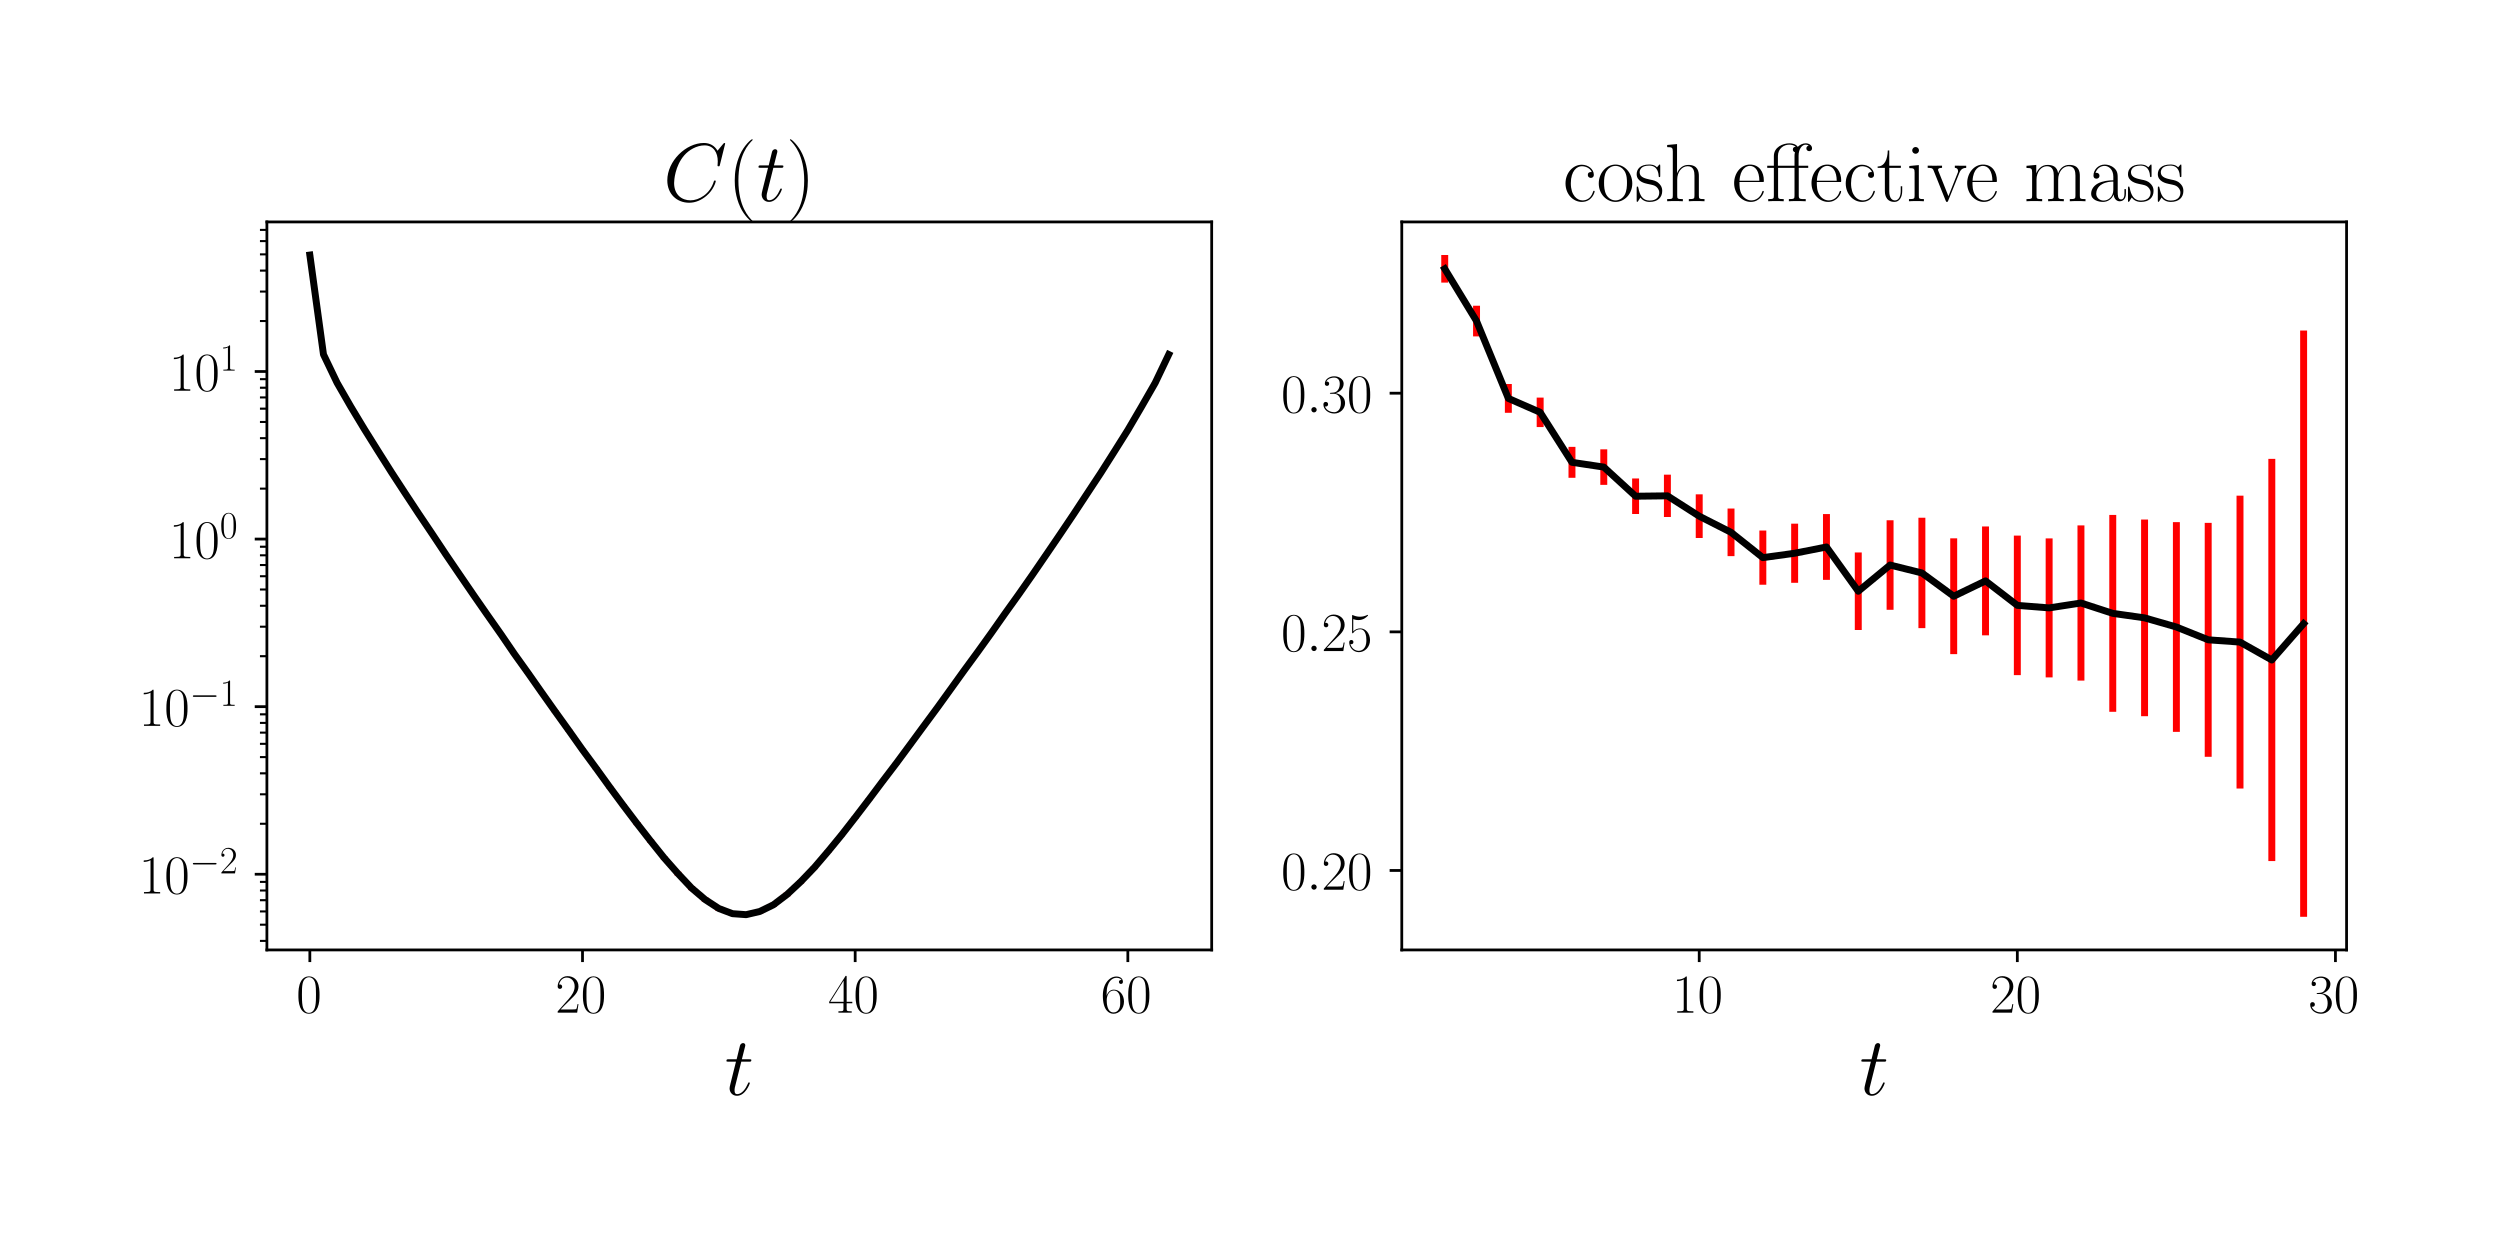 <?xml version="1.0" encoding="utf-8" standalone="no"?>
<!DOCTYPE svg PUBLIC "-//W3C//DTD SVG 1.1//EN"
  "http://www.w3.org/Graphics/SVG/1.1/DTD/svg11.dtd">
<!-- Created with matplotlib (https://matplotlib.org/) -->
<svg height="360pt" version="1.1" viewBox="0 0 720 360" width="720pt" xmlns="http://www.w3.org/2000/svg" xmlns:xlink="http://www.w3.org/1999/xlink">
 <defs>
  <style type="text/css">*{stroke-linecap:butt;stroke-linejoin:round;}</style>
 </defs>
 <g id="figure_1">
  <g id="patch_1">
   <path d="M 0 360 
L 720 360 
L 720 0 
L 0 0 
z
" style="fill:#ffffff;"/>
  </g>
  <g id="axes_1">
   <g id="patch_2">
    <path d="M 76.866 273.576 
L 348.965 273.576 
L 348.965 63.911 
L 76.866 63.911 
z
" style="fill:#ffffff;"/>
   </g>
   <g id="matplotlib.axis_1">
    <g id="xtick_1">
     <g id="line2d_1">
      <defs>
       <path d="M 0 0 
L 0 3.5 
" id="ma845cafb7c" style="stroke:#000000;stroke-width:0.8;"/>
      </defs>
      <g>
       <use style="stroke:#000000;stroke-width:0.8;" x="89.234" xlink:href="#ma845cafb7c" y="273.576"/>
      </g>
     </g>
     <g id="text_1">
      <!-- $\mathdefault{0}$ -->
      <g transform="translate(85.332 291.645)scale(0.16 -0.16)">
       <defs>
        <path d="M 42 31.641 
C 42 37.75 41.906 48.125 37.703 56.109 
C 34 63.109 28.094 65.594 22.906 65.594 
C 18.094 65.594 12 63.406 8.203 56.203 
C 4.203 48.719 3.797 39.438 3.797 31.641 
C 3.797 25.953 3.906 17.281 7 9.672 
C 11.297 -0.609 19 -2 22.906 -2 
C 27.5 -2 34.5 -0.109 38.594 9.375 
C 41.594 16.281 42 24.359 42 31.641 
z
M 22.906 -0.406 
C 16.5 -0.406 12.703 5.078 11.297 12.688 
C 10.203 18.562 10.203 27.156 10.203 32.75 
C 10.203 40.438 10.203 46.828 11.5 52.922 
C 13.406 61.391 19 64 22.906 64 
C 27 64 32.297 61.297 34.203 53.125 
C 35.5 47.438 35.594 40.734 35.594 32.75 
C 35.594 26.25 35.594 18.266 34.406 12.375 
C 32.297 1.484 26.406 -0.406 22.906 -0.406 
z
" id="CMR17-48"/>
       </defs>
       <use transform="scale(0.996)" xlink:href="#CMR17-48"/>
      </g>
     </g>
    </g>
    <g id="xtick_2">
     <g id="line2d_2">
      <g>
       <use style="stroke:#000000;stroke-width:0.8;" x="167.762" xlink:href="#ma845cafb7c" y="273.576"/>
      </g>
     </g>
     <g id="text_2">
      <!-- $\mathdefault{20}$ -->
      <g transform="translate(159.958 291.645)scale(0.16 -0.16)">
       <defs>
        <path d="M 41.703 15.453 
L 39.906 15.453 
C 38.906 8.375 38.094 7.172 37.703 6.562 
C 37.203 5.766 30 5.766 28.594 5.766 
L 9.406 5.766 
C 13 9.672 20 16.75 28.5 24.953 
C 34.594 30.734 41.703 37.531 41.703 47.422 
C 41.703 59.219 32.297 66 21.797 66 
C 10.797 66 4.094 56.312 4.094 47.344 
C 4.094 43.438 7 42.938 8.203 42.938 
C 9.203 42.938 12.203 43.547 12.203 47.031 
C 12.203 50.109 9.594 51 8.203 51 
C 7.594 51 7 50.906 6.594 50.703 
C 8.5 59.219 14.297 63.406 20.406 63.406 
C 29.094 63.406 34.797 56.516 34.797 47.422 
C 34.797 38.734 29.703 31.25 24 24.75 
L 4.094 2.281 
L 4.094 0 
L 39.297 0 
z
" id="CMR17-50"/>
       </defs>
       <use transform="scale(0.996)" xlink:href="#CMR17-50"/>
       <use transform="translate(45.69 0)scale(0.996)" xlink:href="#CMR17-48"/>
      </g>
     </g>
    </g>
    <g id="xtick_3">
     <g id="line2d_3">
      <g>
       <use style="stroke:#000000;stroke-width:0.8;" x="246.29" xlink:href="#ma845cafb7c" y="273.576"/>
      </g>
     </g>
     <g id="text_3">
      <!-- $\mathdefault{40}$ -->
      <g transform="translate(238.486 291.645)scale(0.16 -0.16)">
       <defs>
        <path d="M 33.594 64.406 
C 33.594 66.5 33.5 66.5 31.703 66.5 
L 2 19.594 
L 2 17 
L 27.797 17 
L 27.797 7.141 
C 27.797 3.5 27.594 2.5 20.594 2.5 
L 18.703 2.5 
L 18.703 0 
C 21.906 0 27.297 0 30.703 0 
C 34.094 0 39.5 0 42.703 0 
L 42.703 2.5 
L 40.797 2.5 
C 33.797 2.5 33.594 3.5 33.594 7.141 
L 33.594 17 
L 43.797 17 
L 43.797 19.594 
L 33.594 19.594 
z
M 28.094 57.859 
L 28.094 19.594 
L 4 19.594 
z
" id="CMR17-52"/>
       </defs>
       <use transform="scale(0.996)" xlink:href="#CMR17-52"/>
       <use transform="translate(45.69 0)scale(0.996)" xlink:href="#CMR17-48"/>
      </g>
     </g>
    </g>
    <g id="xtick_4">
     <g id="line2d_4">
      <g>
       <use style="stroke:#000000;stroke-width:0.8;" x="324.818" xlink:href="#ma845cafb7c" y="273.576"/>
      </g>
     </g>
     <g id="text_4">
      <!-- $\mathdefault{60}$ -->
      <g transform="translate(317.014 291.645)scale(0.16 -0.16)">
       <defs>
        <path d="M 10.594 34 
C 10.594 57.656 21.797 63 28.297 63 
C 30.406 63 35.5 62.641 37.5 59 
C 35.906 59 32.906 59 32.906 55.516 
C 32.906 52.828 35.094 51.922 36.5 51.922 
C 37.406 51.922 40.094 52.312 40.094 55.625 
C 40.094 61.781 35.094 65.297 28.203 65.297 
C 16.297 65.297 3.797 52.969 3.797 31 
C 3.797 3.953 15.094 -2 23.094 -2 
C 32.797 -2 42 6.672 42 20.047 
C 42 32.516 33.906 41.594 23.703 41.594 
C 17.594 41.594 13.094 37.609 10.594 30.625 
z
M 23.094 0.391 
C 10.797 0.391 10.797 18.75 10.797 22.438 
C 10.797 29.625 14.203 40 23.5 40 
C 25.203 40 30.094 40 33.406 33.125 
C 35.203 29.219 35.203 25.141 35.203 20.141 
C 35.203 14.75 35.203 10.781 33.094 6.781 
C 30.906 2.672 27.703 0.391 23.094 0.391 
z
" id="CMR17-54"/>
       </defs>
       <use transform="scale(0.996)" xlink:href="#CMR17-54"/>
       <use transform="translate(45.69 0)scale(0.996)" xlink:href="#CMR17-48"/>
      </g>
     </g>
    </g>
    <g id="text_5">
     <!-- $t$ -->
     <g transform="translate(208.688 315.349)scale(0.24 -0.24)">
      <defs>
       <path d="M 20.094 40.094 
L 29.297 40.094 
C 31.203 40.094 32.203 40.094 32.203 41.891 
C 32.203 43 31.594 43 29.594 43 
L 20.797 43 
L 24.5 57.688 
C 24.906 59.078 24.906 59.281 24.906 60 
C 24.906 61.609 23.594 62.5 22.297 62.5 
C 21.5 62.5 19.203 62.203 18.406 58.984 
L 14.5 43 
L 5.094 43 
C 3.094 43 2.203 43 2.203 41.094 
C 2.203 40.094 2.906 40.094 4.797 40.094 
L 13.703 40.094 
L 7.094 13.766 
C 6.297 10.281 6 9.281 6 7.984 
C 6 3.297 9.297 -1 14.906 -1 
C 25 -1 30.406 13.562 30.406 14.25 
C 30.406 14.859 30 15.156 29.406 15.156 
C 29.203 15.156 28.797 15.156 28.594 14.75 
C 28.5 14.656 28.406 14.547 27.703 12.953 
C 25.594 7.984 21 1 15.203 1 
C 12.203 1 12 3.5 12 5.688 
C 12 5.781 12 7.688 12.297 8.875 
z
" id="CMMI12-116"/>
      </defs>
      <use transform="scale(0.996)" xlink:href="#CMMI12-116"/>
     </g>
    </g>
   </g>
   <g id="matplotlib.axis_2">
    <g id="ytick_1">
     <g id="line2d_5">
      <defs>
       <path d="M 0 0 
L -3.5 0 
" id="m35a06be209" style="stroke:#000000;stroke-width:0.8;"/>
      </defs>
      <g>
       <use style="stroke:#000000;stroke-width:0.8;" x="76.866" xlink:href="#m35a06be209" y="251.78"/>
      </g>
     </g>
     <g id="text_6">
      <!-- $\mathdefault{10^{-2}}$ -->
      <g transform="translate(40 257.314)scale(0.16 -0.16)">
       <defs>
        <path d="M 26.594 63.406 
C 26.594 65.5 26.5 65.5 25.094 65.5 
C 21.203 61.188 15.297 59.797 9.703 59.797 
C 9.406 59.797 8.906 59.797 8.797 59.5 
C 8.703 59.297 8.703 59.094 8.703 57 
C 11.797 57 17 57.594 21 59.984 
L 21 7.203 
C 21 3.688 20.797 2.5 12.203 2.5 
L 9.203 2.5 
L 9.203 0 
C 14 0 19 0 23.797 0 
C 28.594 0 33.594 0 38.406 0 
L 38.406 2.5 
L 35.406 2.5 
C 26.797 2.5 26.594 3.594 26.594 7.156 
z
" id="CMR17-49"/>
        <path d="M 65.906 23 
C 67.594 23 69.406 23 69.406 25 
C 69.406 27 67.594 27 65.906 27 
L 11.797 27 
C 10.094 27 8.297 27 8.297 25 
C 8.297 23 10.094 23 11.797 23 
z
" id="CMSY10-0"/>
       </defs>
       <use transform="scale(0.996)" xlink:href="#CMR17-49"/>
       <use transform="translate(45.69 0)scale(0.996)" xlink:href="#CMR17-48"/>
       <use transform="translate(91.381 36.154)scale(0.697)" xlink:href="#CMSY10-0"/>
       <use transform="translate(145.622 36.154)scale(0.697)" xlink:href="#CMR17-50"/>
      </g>
     </g>
    </g>
    <g id="ytick_2">
     <g id="line2d_6">
      <g>
       <use style="stroke:#000000;stroke-width:0.8;" x="76.866" xlink:href="#m35a06be209" y="203.517"/>
      </g>
     </g>
     <g id="text_7">
      <!-- $\mathdefault{10^{-1}}$ -->
      <g transform="translate(40 209.052)scale(0.16 -0.16)">
       <use transform="scale(0.996)" xlink:href="#CMR17-49"/>
       <use transform="translate(45.69 0)scale(0.996)" xlink:href="#CMR17-48"/>
       <use transform="translate(91.381 36.154)scale(0.697)" xlink:href="#CMSY10-0"/>
       <use transform="translate(145.622 36.154)scale(0.697)" xlink:href="#CMR17-49"/>
      </g>
     </g>
    </g>
    <g id="ytick_3">
     <g id="line2d_7">
      <g>
       <use style="stroke:#000000;stroke-width:0.8;" x="76.866" xlink:href="#m35a06be209" y="155.254"/>
      </g>
     </g>
     <g id="text_8">
      <!-- $\mathdefault{10^{0}}$ -->
      <g transform="translate(48.679 160.789)scale(0.16 -0.16)">
       <use transform="scale(0.996)" xlink:href="#CMR17-49"/>
       <use transform="translate(45.69 0)scale(0.996)" xlink:href="#CMR17-48"/>
       <use transform="translate(91.381 36.154)scale(0.697)" xlink:href="#CMR17-48"/>
      </g>
     </g>
    </g>
    <g id="ytick_4">
     <g id="line2d_8">
      <g>
       <use style="stroke:#000000;stroke-width:0.8;" x="76.866" xlink:href="#m35a06be209" y="106.991"/>
      </g>
     </g>
     <g id="text_9">
      <!-- $\mathdefault{10^{1}}$ -->
      <g transform="translate(48.679 112.526)scale(0.16 -0.16)">
       <use transform="scale(0.996)" xlink:href="#CMR17-49"/>
       <use transform="translate(45.69 0)scale(0.996)" xlink:href="#CMR17-48"/>
       <use transform="translate(91.381 36.154)scale(0.697)" xlink:href="#CMR17-49"/>
      </g>
     </g>
    </g>
    <g id="ytick_5">
     <g id="line2d_9">
      <defs>
       <path d="M 0 0 
L -2 0 
" id="mb14b76bcb3" style="stroke:#000000;stroke-width:0.6;"/>
      </defs>
      <g>
       <use style="stroke:#000000;stroke-width:0.6;" x="76.866" xlink:href="#mb14b76bcb3" y="270.985"/>
      </g>
     </g>
    </g>
    <g id="ytick_6">
     <g id="line2d_10">
      <g>
       <use style="stroke:#000000;stroke-width:0.6;" x="76.866" xlink:href="#mb14b76bcb3" y="266.308"/>
      </g>
     </g>
    </g>
    <g id="ytick_7">
     <g id="line2d_11">
      <g>
       <use style="stroke:#000000;stroke-width:0.6;" x="76.866" xlink:href="#mb14b76bcb3" y="262.487"/>
      </g>
     </g>
    </g>
    <g id="ytick_8">
     <g id="line2d_12">
      <g>
       <use style="stroke:#000000;stroke-width:0.6;" x="76.866" xlink:href="#mb14b76bcb3" y="259.256"/>
      </g>
     </g>
    </g>
    <g id="ytick_9">
     <g id="line2d_13">
      <g>
       <use style="stroke:#000000;stroke-width:0.6;" x="76.866" xlink:href="#mb14b76bcb3" y="256.457"/>
      </g>
     </g>
    </g>
    <g id="ytick_10">
     <g id="line2d_14">
      <g>
       <use style="stroke:#000000;stroke-width:0.6;" x="76.866" xlink:href="#mb14b76bcb3" y="253.988"/>
      </g>
     </g>
    </g>
    <g id="ytick_11">
     <g id="line2d_15">
      <g>
       <use style="stroke:#000000;stroke-width:0.6;" x="76.866" xlink:href="#mb14b76bcb3" y="237.251"/>
      </g>
     </g>
    </g>
    <g id="ytick_12">
     <g id="line2d_16">
      <g>
       <use style="stroke:#000000;stroke-width:0.6;" x="76.866" xlink:href="#mb14b76bcb3" y="228.752"/>
      </g>
     </g>
    </g>
    <g id="ytick_13">
     <g id="line2d_17">
      <g>
       <use style="stroke:#000000;stroke-width:0.6;" x="76.866" xlink:href="#mb14b76bcb3" y="222.722"/>
      </g>
     </g>
    </g>
    <g id="ytick_14">
     <g id="line2d_18">
      <g>
       <use style="stroke:#000000;stroke-width:0.6;" x="76.866" xlink:href="#mb14b76bcb3" y="218.045"/>
      </g>
     </g>
    </g>
    <g id="ytick_15">
     <g id="line2d_19">
      <g>
       <use style="stroke:#000000;stroke-width:0.6;" x="76.866" xlink:href="#mb14b76bcb3" y="214.224"/>
      </g>
     </g>
    </g>
    <g id="ytick_16">
     <g id="line2d_20">
      <g>
       <use style="stroke:#000000;stroke-width:0.6;" x="76.866" xlink:href="#mb14b76bcb3" y="210.993"/>
      </g>
     </g>
    </g>
    <g id="ytick_17">
     <g id="line2d_21">
      <g>
       <use style="stroke:#000000;stroke-width:0.6;" x="76.866" xlink:href="#mb14b76bcb3" y="208.194"/>
      </g>
     </g>
    </g>
    <g id="ytick_18">
     <g id="line2d_22">
      <g>
       <use style="stroke:#000000;stroke-width:0.6;" x="76.866" xlink:href="#mb14b76bcb3" y="205.725"/>
      </g>
     </g>
    </g>
    <g id="ytick_19">
     <g id="line2d_23">
      <g>
       <use style="stroke:#000000;stroke-width:0.6;" x="76.866" xlink:href="#mb14b76bcb3" y="188.988"/>
      </g>
     </g>
    </g>
    <g id="ytick_20">
     <g id="line2d_24">
      <g>
       <use style="stroke:#000000;stroke-width:0.6;" x="76.866" xlink:href="#mb14b76bcb3" y="180.49"/>
      </g>
     </g>
    </g>
    <g id="ytick_21">
     <g id="line2d_25">
      <g>
       <use style="stroke:#000000;stroke-width:0.6;" x="76.866" xlink:href="#mb14b76bcb3" y="174.46"/>
      </g>
     </g>
    </g>
    <g id="ytick_22">
     <g id="line2d_26">
      <g>
       <use style="stroke:#000000;stroke-width:0.6;" x="76.866" xlink:href="#mb14b76bcb3" y="169.783"/>
      </g>
     </g>
    </g>
    <g id="ytick_23">
     <g id="line2d_27">
      <g>
       <use style="stroke:#000000;stroke-width:0.6;" x="76.866" xlink:href="#mb14b76bcb3" y="165.961"/>
      </g>
     </g>
    </g>
    <g id="ytick_24">
     <g id="line2d_28">
      <g>
       <use style="stroke:#000000;stroke-width:0.6;" x="76.866" xlink:href="#mb14b76bcb3" y="162.73"/>
      </g>
     </g>
    </g>
    <g id="ytick_25">
     <g id="line2d_29">
      <g>
       <use style="stroke:#000000;stroke-width:0.6;" x="76.866" xlink:href="#mb14b76bcb3" y="159.931"/>
      </g>
     </g>
    </g>
    <g id="ytick_26">
     <g id="line2d_30">
      <g>
       <use style="stroke:#000000;stroke-width:0.6;" x="76.866" xlink:href="#mb14b76bcb3" y="157.462"/>
      </g>
     </g>
    </g>
    <g id="ytick_27">
     <g id="line2d_31">
      <g>
       <use style="stroke:#000000;stroke-width:0.6;" x="76.866" xlink:href="#mb14b76bcb3" y="140.726"/>
      </g>
     </g>
    </g>
    <g id="ytick_28">
     <g id="line2d_32">
      <g>
       <use style="stroke:#000000;stroke-width:0.6;" x="76.866" xlink:href="#mb14b76bcb3" y="132.227"/>
      </g>
     </g>
    </g>
    <g id="ytick_29">
     <g id="line2d_33">
      <g>
       <use style="stroke:#000000;stroke-width:0.6;" x="76.866" xlink:href="#mb14b76bcb3" y="126.197"/>
      </g>
     </g>
    </g>
    <g id="ytick_30">
     <g id="line2d_34">
      <g>
       <use style="stroke:#000000;stroke-width:0.6;" x="76.866" xlink:href="#mb14b76bcb3" y="121.52"/>
      </g>
     </g>
    </g>
    <g id="ytick_31">
     <g id="line2d_35">
      <g>
       <use style="stroke:#000000;stroke-width:0.6;" x="76.866" xlink:href="#mb14b76bcb3" y="117.698"/>
      </g>
     </g>
    </g>
    <g id="ytick_32">
     <g id="line2d_36">
      <g>
       <use style="stroke:#000000;stroke-width:0.6;" x="76.866" xlink:href="#mb14b76bcb3" y="114.467"/>
      </g>
     </g>
    </g>
    <g id="ytick_33">
     <g id="line2d_37">
      <g>
       <use style="stroke:#000000;stroke-width:0.6;" x="76.866" xlink:href="#mb14b76bcb3" y="111.668"/>
      </g>
     </g>
    </g>
    <g id="ytick_34">
     <g id="line2d_38">
      <g>
       <use style="stroke:#000000;stroke-width:0.6;" x="76.866" xlink:href="#mb14b76bcb3" y="109.2"/>
      </g>
     </g>
    </g>
    <g id="ytick_35">
     <g id="line2d_39">
      <g>
       <use style="stroke:#000000;stroke-width:0.6;" x="76.866" xlink:href="#mb14b76bcb3" y="92.463"/>
      </g>
     </g>
    </g>
    <g id="ytick_36">
     <g id="line2d_40">
      <g>
       <use style="stroke:#000000;stroke-width:0.6;" x="76.866" xlink:href="#mb14b76bcb3" y="83.964"/>
      </g>
     </g>
    </g>
    <g id="ytick_37">
     <g id="line2d_41">
      <g>
       <use style="stroke:#000000;stroke-width:0.6;" x="76.866" xlink:href="#mb14b76bcb3" y="77.934"/>
      </g>
     </g>
    </g>
    <g id="ytick_38">
     <g id="line2d_42">
      <g>
       <use style="stroke:#000000;stroke-width:0.6;" x="76.866" xlink:href="#mb14b76bcb3" y="73.257"/>
      </g>
     </g>
    </g>
    <g id="ytick_39">
     <g id="line2d_43">
      <g>
       <use style="stroke:#000000;stroke-width:0.6;" x="76.866" xlink:href="#mb14b76bcb3" y="69.436"/>
      </g>
     </g>
    </g>
    <g id="ytick_40">
     <g id="line2d_44">
      <g>
       <use style="stroke:#000000;stroke-width:0.6;" x="76.866" xlink:href="#mb14b76bcb3" y="66.205"/>
      </g>
     </g>
    </g>
   </g>
   <g id="LineCollection_1">
    <path clip-path="url(#p981203968f)" d="M 89.234 73.471 
L 89.234 73.441 
" style="fill:none;stroke:#ff0000;stroke-width:2;"/>
    <path clip-path="url(#p981203968f)" d="M 93.16 102.138 
L 93.16 102.02 
" style="fill:none;stroke:#ff0000;stroke-width:2;"/>
    <path clip-path="url(#p981203968f)" d="M 97.087 110.312 
L 97.087 110.215 
" style="fill:none;stroke:#ff0000;stroke-width:2;"/>
    <path clip-path="url(#p981203968f)" d="M 101.013 117.145 
L 101.013 117.027 
" style="fill:none;stroke:#ff0000;stroke-width:2;"/>
    <path clip-path="url(#p981203968f)" d="M 104.939 123.659 
L 104.939 123.531 
" style="fill:none;stroke:#ff0000;stroke-width:2;"/>
    <path clip-path="url(#p981203968f)" d="M 108.866 129.934 
L 108.866 129.814 
" style="fill:none;stroke:#ff0000;stroke-width:2;"/>
    <path clip-path="url(#p981203968f)" d="M 112.792 136.158 
L 112.792 136.021 
" style="fill:none;stroke:#ff0000;stroke-width:2;"/>
    <path clip-path="url(#p981203968f)" d="M 116.719 142.185 
L 116.719 142.037 
" style="fill:none;stroke:#ff0000;stroke-width:2;"/>
    <path clip-path="url(#p981203968f)" d="M 120.645 148.142 
L 120.645 147.989 
" style="fill:none;stroke:#ff0000;stroke-width:2;"/>
    <path clip-path="url(#p981203968f)" d="M 124.571 153.984 
L 124.571 153.82 
" style="fill:none;stroke:#ff0000;stroke-width:2;"/>
    <path clip-path="url(#p981203968f)" d="M 128.498 159.904 
L 128.498 159.722 
" style="fill:none;stroke:#ff0000;stroke-width:2;"/>
    <path clip-path="url(#p981203968f)" d="M 132.424 165.672 
L 132.424 165.484 
" style="fill:none;stroke:#ff0000;stroke-width:2;"/>
    <path clip-path="url(#p981203968f)" d="M 136.351 171.437 
L 136.351 171.202 
" style="fill:none;stroke:#ff0000;stroke-width:2;"/>
    <path clip-path="url(#p981203968f)" d="M 140.277 177.112 
L 140.277 176.834 
" style="fill:none;stroke:#ff0000;stroke-width:2;"/>
    <path clip-path="url(#p981203968f)" d="M 144.203 182.707 
L 144.203 182.402 
" style="fill:none;stroke:#ff0000;stroke-width:2;"/>
    <path clip-path="url(#p981203968f)" d="M 148.13 188.503 
L 148.13 188.124 
" style="fill:none;stroke:#ff0000;stroke-width:2;"/>
    <path clip-path="url(#p981203968f)" d="M 152.056 194 
L 152.056 193.581 
" style="fill:none;stroke:#ff0000;stroke-width:2;"/>
    <path clip-path="url(#p981203968f)" d="M 155.983 199.666 
L 155.983 199.126 
" style="fill:none;stroke:#ff0000;stroke-width:2;"/>
    <path clip-path="url(#p981203968f)" d="M 159.909 205.228 
L 159.909 204.64 
" style="fill:none;stroke:#ff0000;stroke-width:2;"/>
    <path clip-path="url(#p981203968f)" d="M 163.835 210.693 
L 163.835 210.093 
" style="fill:none;stroke:#ff0000;stroke-width:2;"/>
    <path clip-path="url(#p981203968f)" d="M 167.762 216.272 
L 167.762 215.606 
" style="fill:none;stroke:#ff0000;stroke-width:2;"/>
    <path clip-path="url(#p981203968f)" d="M 171.688 221.608 
L 171.688 220.93 
" style="fill:none;stroke:#ff0000;stroke-width:2;"/>
    <path clip-path="url(#p981203968f)" d="M 175.615 227.08 
L 175.615 226.332 
" style="fill:none;stroke:#ff0000;stroke-width:2;"/>
    <path clip-path="url(#p981203968f)" d="M 179.541 232.414 
L 179.541 231.601 
" style="fill:none;stroke:#ff0000;stroke-width:2;"/>
    <path clip-path="url(#p981203968f)" d="M 183.467 237.647 
L 183.467 236.747 
" style="fill:none;stroke:#ff0000;stroke-width:2;"/>
    <path clip-path="url(#p981203968f)" d="M 187.394 242.697 
L 187.394 241.772 
" style="fill:none;stroke:#ff0000;stroke-width:2;"/>
    <path clip-path="url(#p981203968f)" d="M 191.32 247.575 
L 191.32 246.685 
" style="fill:none;stroke:#ff0000;stroke-width:2;"/>
    <path clip-path="url(#p981203968f)" d="M 195.247 252.128 
L 195.247 251.054 
" style="fill:none;stroke:#ff0000;stroke-width:2;"/>
    <path clip-path="url(#p981203968f)" d="M 199.173 256.351 
L 199.173 255.169 
" style="fill:none;stroke:#ff0000;stroke-width:2;"/>
    <path clip-path="url(#p981203968f)" d="M 203.099 259.684 
L 203.099 258.511 
" style="fill:none;stroke:#ff0000;stroke-width:2;"/>
    <path clip-path="url(#p981203968f)" d="M 207.026 262.315 
L 207.026 261.004 
" style="fill:none;stroke:#ff0000;stroke-width:2;"/>
    <path clip-path="url(#p981203968f)" d="M 210.952 263.784 
L 210.952 262.512 
" style="fill:none;stroke:#ff0000;stroke-width:2;"/>
    <path clip-path="url(#p981203968f)" d="M 214.879 264.046 
L 214.879 262.821 
" style="fill:none;stroke:#ff0000;stroke-width:2;"/>
    <path clip-path="url(#p981203968f)" d="M 218.805 263.142 
L 218.805 261.896 
" style="fill:none;stroke:#ff0000;stroke-width:2;"/>
    <path clip-path="url(#p981203968f)" d="M 222.731 261.17 
L 222.731 260.032 
" style="fill:none;stroke:#ff0000;stroke-width:2;"/>
    <path clip-path="url(#p981203968f)" d="M 226.658 258.161 
L 226.658 257.077 
" style="fill:none;stroke:#ff0000;stroke-width:2;"/>
    <path clip-path="url(#p981203968f)" d="M 230.584 254.456 
L 230.584 253.457 
" style="fill:none;stroke:#ff0000;stroke-width:2;"/>
    <path clip-path="url(#p981203968f)" d="M 234.511 250.304 
L 234.511 249.411 
" style="fill:none;stroke:#ff0000;stroke-width:2;"/>
    <path clip-path="url(#p981203968f)" d="M 238.437 245.635 
L 238.437 244.894 
" style="fill:none;stroke:#ff0000;stroke-width:2;"/>
    <path clip-path="url(#p981203968f)" d="M 242.363 240.828 
L 242.363 240.139 
" style="fill:none;stroke:#ff0000;stroke-width:2;"/>
    <path clip-path="url(#p981203968f)" d="M 246.29 235.775 
L 246.29 235.112 
" style="fill:none;stroke:#ff0000;stroke-width:2;"/>
    <path clip-path="url(#p981203968f)" d="M 250.216 230.599 
L 250.216 230.02 
" style="fill:none;stroke:#ff0000;stroke-width:2;"/>
    <path clip-path="url(#p981203968f)" d="M 254.143 225.334 
L 254.143 224.806 
" style="fill:none;stroke:#ff0000;stroke-width:2;"/>
    <path clip-path="url(#p981203968f)" d="M 258.069 220.153 
L 258.069 219.694 
" style="fill:none;stroke:#ff0000;stroke-width:2;"/>
    <path clip-path="url(#p981203968f)" d="M 261.995 214.823 
L 261.995 214.398 
" style="fill:none;stroke:#ff0000;stroke-width:2;"/>
    <path clip-path="url(#p981203968f)" d="M 265.922 209.448 
L 265.922 209.084 
" style="fill:none;stroke:#ff0000;stroke-width:2;"/>
    <path clip-path="url(#p981203968f)" d="M 269.848 204.13 
L 269.848 203.777 
" style="fill:none;stroke:#ff0000;stroke-width:2;"/>
    <path clip-path="url(#p981203968f)" d="M 273.775 198.67 
L 273.775 198.345 
" style="fill:none;stroke:#ff0000;stroke-width:2;"/>
    <path clip-path="url(#p981203968f)" d="M 277.701 193.194 
L 277.701 192.91 
" style="fill:none;stroke:#ff0000;stroke-width:2;"/>
    <path clip-path="url(#p981203968f)" d="M 281.627 187.821 
L 281.627 187.57 
" style="fill:none;stroke:#ff0000;stroke-width:2;"/>
    <path clip-path="url(#p981203968f)" d="M 285.554 182.338 
L 285.554 182.119 
" style="fill:none;stroke:#ff0000;stroke-width:2;"/>
    <path clip-path="url(#p981203968f)" d="M 289.48 176.748 
L 289.48 176.535 
" style="fill:none;stroke:#ff0000;stroke-width:2;"/>
    <path clip-path="url(#p981203968f)" d="M 293.407 171.265 
L 293.407 171.061 
" style="fill:none;stroke:#ff0000;stroke-width:2;"/>
    <path clip-path="url(#p981203968f)" d="M 297.333 165.647 
L 297.333 165.454 
" style="fill:none;stroke:#ff0000;stroke-width:2;"/>
    <path clip-path="url(#p981203968f)" d="M 301.259 159.918 
L 301.259 159.722 
" style="fill:none;stroke:#ff0000;stroke-width:2;"/>
    <path clip-path="url(#p981203968f)" d="M 305.186 154.136 
L 305.186 153.977 
" style="fill:none;stroke:#ff0000;stroke-width:2;"/>
    <path clip-path="url(#p981203968f)" d="M 309.112 148.301 
L 309.112 148.143 
" style="fill:none;stroke:#ff0000;stroke-width:2;"/>
    <path clip-path="url(#p981203968f)" d="M 313.039 142.323 
L 313.039 142.175 
" style="fill:none;stroke:#ff0000;stroke-width:2;"/>
    <path clip-path="url(#p981203968f)" d="M 316.965 136.37 
L 316.965 136.233 
" style="fill:none;stroke:#ff0000;stroke-width:2;"/>
    <path clip-path="url(#p981203968f)" d="M 320.892 130.165 
L 320.892 130.054 
" style="fill:none;stroke:#ff0000;stroke-width:2;"/>
    <path clip-path="url(#p981203968f)" d="M 324.818 123.916 
L 324.818 123.799 
" style="fill:none;stroke:#ff0000;stroke-width:2;"/>
    <path clip-path="url(#p981203968f)" d="M 328.744 117.217 
L 328.744 117.095 
" style="fill:none;stroke:#ff0000;stroke-width:2;"/>
    <path clip-path="url(#p981203968f)" d="M 332.671 110.371 
L 332.671 110.248 
" style="fill:none;stroke:#ff0000;stroke-width:2;"/>
    <path clip-path="url(#p981203968f)" d="M 336.597 102.146 
L 336.597 102.053 
" style="fill:none;stroke:#ff0000;stroke-width:2;"/>
   </g>
   <g id="line2d_45">
    <path clip-path="url(#p981203968f)" d="M 89.234 73.456 
L 93.16 102.079 
L 97.087 110.263 
L 101.013 117.086 
L 104.939 123.595 
L 108.866 129.874 
L 112.792 136.089 
L 116.719 142.111 
L 120.645 148.065 
L 124.571 153.902 
L 128.498 159.813 
L 132.424 165.578 
L 136.351 171.319 
L 140.277 176.972 
L 144.203 182.554 
L 148.13 188.312 
L 152.056 193.789 
L 155.983 199.394 
L 159.909 204.932 
L 163.835 210.391 
L 167.762 215.937 
L 171.688 221.266 
L 175.615 226.703 
L 179.541 232.003 
L 183.467 237.192 
L 187.394 242.229 
L 191.32 247.125 
L 195.247 251.585 
L 199.173 255.752 
L 203.099 259.089 
L 207.026 261.649 
L 210.952 263.138 
L 214.879 263.424 
L 218.805 262.51 
L 222.731 260.593 
L 226.658 257.612 
L 230.584 253.951 
L 234.511 249.853 
L 238.437 245.261 
L 242.363 240.481 
L 246.29 235.441 
L 250.216 230.307 
L 254.143 225.068 
L 258.069 219.922 
L 261.995 214.609 
L 265.922 209.265 
L 269.848 203.953 
L 273.775 198.507 
L 277.701 193.051 
L 281.627 187.695 
L 285.554 182.229 
L 289.48 176.641 
L 293.407 171.163 
L 297.333 165.55 
L 301.259 159.82 
L 305.186 154.056 
L 309.112 148.222 
L 313.039 142.249 
L 316.965 136.301 
L 320.892 130.109 
L 324.818 123.858 
L 328.744 117.156 
L 332.671 110.31 
L 336.597 102.099 
" style="fill:none;stroke:#000000;stroke-linecap:square;stroke-width:2;"/>
   </g>
   <g id="patch_3">
    <path d="M 76.866 273.576 
L 76.866 63.911 
" style="fill:none;stroke:#000000;stroke-linecap:square;stroke-linejoin:miter;stroke-width:0.8;"/>
   </g>
   <g id="patch_4">
    <path d="M 348.965 273.576 
L 348.965 63.911 
" style="fill:none;stroke:#000000;stroke-linecap:square;stroke-linejoin:miter;stroke-width:0.8;"/>
   </g>
   <g id="patch_5">
    <path d="M 76.866 273.576 
L 348.965 273.576 
" style="fill:none;stroke:#000000;stroke-linecap:square;stroke-linejoin:miter;stroke-width:0.8;"/>
   </g>
   <g id="patch_6">
    <path d="M 76.866 63.911 
L 348.965 63.911 
" style="fill:none;stroke:#000000;stroke-linecap:square;stroke-linejoin:miter;stroke-width:0.8;"/>
   </g>
   <g id="text_10">
    <!-- $C(t)$ -->
    <g transform="translate(190.987 57.911)scale(0.24 -0.24)">
     <defs>
      <path d="M 74.703 69.109 
C 74.703 70 74 70 73.797 70 
C 73.594 70 73.203 70 72.406 69 
L 65.5 60.656 
C 62 66.625 56.5 70 49 70 
C 27.406 70 5 48.25 5 24.922 
C 5 8.328 16.703 -2 31.297 -2 
C 39.297 -2 46.297 1.375 52.094 6.25 
C 60.797 13.484 63.406 23.141 63.406 23.922 
C 63.406 24.812 62.594 24.812 62.297 24.812 
C 61.406 24.812 61.297 24.219 61.094 23.812 
C 56.5 8.344 43 0.891 33 0.891 
C 22.406 0.891 13.203 7.641 13.203 21.734 
C 13.203 24.922 14.203 42.188 25.5 55.188 
C 31 61.547 40.406 67.109 49.906 67.109 
C 60.906 67.109 65.797 58.078 65.797 47.938 
C 65.797 45.359 65.5 43.188 65.5 42.781 
C 65.5 41.891 66.5 41.891 66.797 41.891 
C 67.906 41.891 68 41.984 68.406 43.766 
z
" id="CMMI12-67"/>
      <path d="M 30.594 -24.391 
C 30.594 -24.297 30.594 -24.094 30.297 -23.797 
C 25.703 -19.125 13.406 -6.359 13.406 24.703 
C 13.406 55.766 25.5 68.422 30.406 73.391 
C 30.406 73.5 30.594 73.703 30.594 74 
C 30.594 74.297 30.297 74.5 29.906 74.5 
C 28.797 74.5 20.297 67.125 15.406 56.156 
C 10.406 45.109 9 34.359 9 24.812 
C 9 17.625 9.703 5.484 15.703 -7.359 
C 20.5 -17.734 28.703 -25 29.906 -25 
C 30.406 -25 30.594 -24.797 30.594 -24.391 
z
" id="CMR17-40"/>
      <path d="M 26.297 24.703 
C 26.297 31.875 25.594 44.016 19.594 56.859 
C 14.797 67.234 6.594 74.5 5.406 74.5 
C 5.094 74.5 4.703 74.391 4.703 73.891 
C 4.703 73.703 4.797 73.594 4.906 73.391 
C 9.703 68.406 21.906 55.75 21.906 24.75 
C 21.906 -6.359 9.797 -19.016 4.906 -24.016 
C 4.797 -24.203 4.703 -24.312 4.703 -24.5 
C 4.703 -25 5.094 -25 5.406 -25 
C 6.5 -25 15 -17.625 19.906 -6.656 
C 24.906 4.391 26.297 15.141 26.297 24.703 
z
" id="CMR17-41"/>
     </defs>
     <use transform="scale(0.996)" xlink:href="#CMMI12-67"/>
     <use transform="translate(76.947 0)scale(0.996)" xlink:href="#CMR17-40"/>
     <use transform="translate(112.228 0)scale(0.996)" xlink:href="#CMMI12-116"/>
     <use transform="translate(147.454 0)scale(0.996)" xlink:href="#CMR17-41"/>
    </g>
   </g>
  </g>
  <g id="axes_2">
   <g id="patch_7">
    <path d="M 403.713 273.576 
L 675.812 273.576 
L 675.812 63.911 
L 403.713 63.911 
z
" style="fill:#ffffff;"/>
   </g>
   <g id="matplotlib.axis_3">
    <g id="xtick_5">
     <g id="line2d_46">
      <g>
       <use style="stroke:#000000;stroke-width:0.8;" x="489.374" xlink:href="#ma845cafb7c" y="273.576"/>
      </g>
     </g>
     <g id="text_11">
      <!-- $\mathdefault{10}$ -->
      <g transform="translate(481.57 291.645)scale(0.16 -0.16)">
       <use transform="scale(0.996)" xlink:href="#CMR17-49"/>
       <use transform="translate(45.69 0)scale(0.996)" xlink:href="#CMR17-48"/>
      </g>
     </g>
    </g>
    <g id="xtick_6">
     <g id="line2d_47">
      <g>
       <use style="stroke:#000000;stroke-width:0.8;" x="580.99" xlink:href="#ma845cafb7c" y="273.576"/>
      </g>
     </g>
     <g id="text_12">
      <!-- $\mathdefault{20}$ -->
      <g transform="translate(573.186 291.645)scale(0.16 -0.16)">
       <use transform="scale(0.996)" xlink:href="#CMR17-50"/>
       <use transform="translate(45.69 0)scale(0.996)" xlink:href="#CMR17-48"/>
      </g>
     </g>
    </g>
    <g id="xtick_7">
     <g id="line2d_48">
      <g>
       <use style="stroke:#000000;stroke-width:0.8;" x="672.606" xlink:href="#ma845cafb7c" y="273.576"/>
      </g>
     </g>
     <g id="text_13">
      <!-- $\mathdefault{30}$ -->
      <g transform="translate(664.802 291.645)scale(0.16 -0.16)">
       <defs>
        <path d="M 22.094 33.703 
C 31 33.703 34.906 25.969 34.906 17.031 
C 34.906 5 28.5 0.391 22.703 0.391 
C 17.406 0.391 8.797 3.031 6.094 10.828 
C 6.594 10.625 7.094 10.625 7.594 10.625 
C 10 10.625 11.797 12.219 11.797 14.812 
C 11.797 17.703 9.594 19 7.594 19 
C 5.906 19 3.297 18.203 3.297 14.469 
C 3.297 5.234 12.297 -2 22.906 -2 
C 34 -2 42.5 6.719 42.5 16.953 
C 42.5 26.672 34.5 33.703 25 34.797 
C 32.594 36.375 39.906 43.062 39.906 52.016 
C 39.906 59.688 32 65.297 23 65.297 
C 13.906 65.297 5.906 59.828 5.906 52.016 
C 5.906 48.594 8.5 48 9.797 48 
C 11.906 48 13.703 49.297 13.703 51.891 
C 13.703 54.469 11.906 55.766 9.797 55.766 
C 9.406 55.766 8.906 55.766 8.5 55.578 
C 11.406 61.859 19.297 63 22.797 63 
C 26.297 63 32.906 61.328 32.906 51.875 
C 32.906 49.109 32.5 44.188 29.094 39.844 
C 26.094 36 22.703 36 19.406 35.688 
C 18.906 35.688 16.594 35.453 16.203 35.453 
C 15.5 35.359 15.094 35.266 15.094 34.5 
C 15.094 33.797 15.203 33.703 17.203 33.703 
z
" id="CMR17-51"/>
       </defs>
       <use transform="scale(0.996)" xlink:href="#CMR17-51"/>
       <use transform="translate(45.69 0)scale(0.996)" xlink:href="#CMR17-48"/>
      </g>
     </g>
    </g>
    <g id="text_14">
     <!-- $t$ -->
     <g transform="translate(535.535 315.349)scale(0.24 -0.24)">
      <use transform="scale(0.996)" xlink:href="#CMMI12-116"/>
     </g>
    </g>
   </g>
   <g id="matplotlib.axis_4">
    <g id="ytick_41">
     <g id="line2d_49">
      <g>
       <use style="stroke:#000000;stroke-width:0.8;" x="403.713" xlink:href="#m35a06be209" y="250.701"/>
      </g>
     </g>
     <g id="text_15">
      <!-- $\mathdefault{0.20}$ -->
      <g transform="translate(368.965 256.236)scale(0.16 -0.16)">
       <defs>
        <path d="M 18.406 4.797 
C 18.406 7.688 16 9.672 13.594 9.672 
C 10.703 9.672 8.703 7.281 8.703 4.891 
C 8.703 2 11.094 0 13.5 0 
C 16.406 0 18.406 2.391 18.406 4.797 
z
" id="CMMI12-58"/>
       </defs>
       <use transform="scale(0.996)" xlink:href="#CMR17-48"/>
       <use transform="translate(45.69 0)scale(0.996)" xlink:href="#CMMI12-58"/>
       <use transform="translate(72.788 0)scale(0.996)" xlink:href="#CMR17-50"/>
       <use transform="translate(118.478 0)scale(0.996)" xlink:href="#CMR17-48"/>
      </g>
     </g>
    </g>
    <g id="ytick_42">
     <g id="line2d_50">
      <g>
       <use style="stroke:#000000;stroke-width:0.8;" x="403.713" xlink:href="#m35a06be209" y="181.973"/>
      </g>
     </g>
     <g id="text_16">
      <!-- $\mathdefault{0.25}$ -->
      <g transform="translate(368.965 187.508)scale(0.16 -0.16)">
       <defs>
        <path d="M 11.406 57.688 
C 12.406 57.281 16.5 56 20.703 56 
C 30 56 35.094 61.109 38 64.062 
C 38 64.953 38 65.5 37.406 65.5 
C 37.297 65.5 37.094 65.5 36.297 65.047 
C 32.797 63.406 28.703 62.078 23.703 62.078 
C 20.703 62.078 16.203 62.484 11.297 64.672 
C 10.203 65.172 10 65.172 9.906 65.172 
C 9.406 65.172 9.297 65.062 9.297 63.078 
L 9.297 34.422 
C 9.297 32.641 9.297 32.141 10.297 32.141 
C 10.797 32.141 11 32.344 11.5 33.031 
C 14.703 37.516 19.094 39.406 24.094 39.406 
C 27.594 39.406 35.094 37.219 35.094 20.141 
C 35.094 16.953 35.094 11.172 32.094 6.578 
C 29.594 2.484 25.703 0.391 21.406 0.391 
C 14.797 0.391 8.094 5 6.297 12.719 
C 6.703 12.609 7.5 12.422 7.906 12.422 
C 9.203 12.422 11.703 13.125 11.703 16.219 
C 11.703 18.906 9.797 20 7.906 20 
C 5.594 20 4.094 18.594 4.094 15.797 
C 4.094 7.094 11 -2 21.594 -2 
C 31.906 -2 41.703 6.875 41.703 19.75 
C 41.703 31.719 33.906 41 24.203 41 
C 19.094 41 14.797 39.109 11.406 35.531 
z
" id="CMR17-53"/>
       </defs>
       <use transform="scale(0.996)" xlink:href="#CMR17-48"/>
       <use transform="translate(45.69 0)scale(0.996)" xlink:href="#CMMI12-58"/>
       <use transform="translate(72.788 0)scale(0.996)" xlink:href="#CMR17-50"/>
       <use transform="translate(118.478 0)scale(0.996)" xlink:href="#CMR17-53"/>
      </g>
     </g>
    </g>
    <g id="ytick_43">
     <g id="line2d_51">
      <g>
       <use style="stroke:#000000;stroke-width:0.8;" x="403.713" xlink:href="#m35a06be209" y="113.245"/>
      </g>
     </g>
     <g id="text_17">
      <!-- $\mathdefault{0.30}$ -->
      <g transform="translate(368.965 118.78)scale(0.16 -0.16)">
       <use transform="scale(0.996)" xlink:href="#CMR17-48"/>
       <use transform="translate(45.69 0)scale(0.996)" xlink:href="#CMMI12-58"/>
       <use transform="translate(72.788 0)scale(0.996)" xlink:href="#CMR17-51"/>
       <use transform="translate(118.478 0)scale(0.996)" xlink:href="#CMR17-48"/>
      </g>
     </g>
    </g>
   </g>
   <g id="LineCollection_2">
    <path clip-path="url(#p5521122bcf)" d="M 416.081 81.398 
L 416.081 73.441 
" style="fill:none;stroke:#ff0000;stroke-width:2;"/>
    <path clip-path="url(#p5521122bcf)" d="M 425.243 96.885 
L 425.243 88.043 
" style="fill:none;stroke:#ff0000;stroke-width:2;"/>
    <path clip-path="url(#p5521122bcf)" d="M 434.404 118.894 
L 434.404 110.584 
" style="fill:none;stroke:#ff0000;stroke-width:2;"/>
    <path clip-path="url(#p5521122bcf)" d="M 443.566 122.994 
L 443.566 114.501 
" style="fill:none;stroke:#ff0000;stroke-width:2;"/>
    <path clip-path="url(#p5521122bcf)" d="M 452.727 137.602 
L 452.727 128.698 
" style="fill:none;stroke:#ff0000;stroke-width:2;"/>
    <path clip-path="url(#p5521122bcf)" d="M 461.889 139.633 
L 461.889 129.41 
" style="fill:none;stroke:#ff0000;stroke-width:2;"/>
    <path clip-path="url(#p5521122bcf)" d="M 471.051 148.03 
L 471.051 137.796 
" style="fill:none;stroke:#ff0000;stroke-width:2;"/>
    <path clip-path="url(#p5521122bcf)" d="M 480.212 148.89 
L 480.212 136.709 
" style="fill:none;stroke:#ff0000;stroke-width:2;"/>
    <path clip-path="url(#p5521122bcf)" d="M 489.374 154.941 
L 489.374 142.377 
" style="fill:none;stroke:#ff0000;stroke-width:2;"/>
    <path clip-path="url(#p5521122bcf)" d="M 498.535 160.163 
L 498.535 146.463 
" style="fill:none;stroke:#ff0000;stroke-width:2;"/>
    <path clip-path="url(#p5521122bcf)" d="M 507.697 168.396 
L 507.697 152.802 
" style="fill:none;stroke:#ff0000;stroke-width:2;"/>
    <path clip-path="url(#p5521122bcf)" d="M 516.859 167.855 
L 516.859 150.816 
" style="fill:none;stroke:#ff0000;stroke-width:2;"/>
    <path clip-path="url(#p5521122bcf)" d="M 526.02 167.004 
L 526.02 148.052 
" style="fill:none;stroke:#ff0000;stroke-width:2;"/>
    <path clip-path="url(#p5521122bcf)" d="M 535.182 181.439 
L 535.182 159.118 
" style="fill:none;stroke:#ff0000;stroke-width:2;"/>
    <path clip-path="url(#p5521122bcf)" d="M 544.343 175.622 
L 544.343 149.84 
" style="fill:none;stroke:#ff0000;stroke-width:2;"/>
    <path clip-path="url(#p5521122bcf)" d="M 553.505 180.903 
L 553.505 149.115 
" style="fill:none;stroke:#ff0000;stroke-width:2;"/>
    <path clip-path="url(#p5521122bcf)" d="M 562.667 188.393 
L 562.667 155.045 
" style="fill:none;stroke:#ff0000;stroke-width:2;"/>
    <path clip-path="url(#p5521122bcf)" d="M 571.828 182.975 
L 571.828 151.625 
" style="fill:none;stroke:#ff0000;stroke-width:2;"/>
    <path clip-path="url(#p5521122bcf)" d="M 580.99 194.435 
L 580.99 154.261 
" style="fill:none;stroke:#ff0000;stroke-width:2;"/>
    <path clip-path="url(#p5521122bcf)" d="M 590.151 195.099 
L 590.151 155.051 
" style="fill:none;stroke:#ff0000;stroke-width:2;"/>
    <path clip-path="url(#p5521122bcf)" d="M 599.313 196.01 
L 599.313 151.315 
" style="fill:none;stroke:#ff0000;stroke-width:2;"/>
    <path clip-path="url(#p5521122bcf)" d="M 608.475 205.004 
L 608.475 148.299 
" style="fill:none;stroke:#ff0000;stroke-width:2;"/>
    <path clip-path="url(#p5521122bcf)" d="M 617.636 206.27 
L 617.636 149.621 
" style="fill:none;stroke:#ff0000;stroke-width:2;"/>
    <path clip-path="url(#p5521122bcf)" d="M 626.798 210.779 
L 626.798 150.381 
" style="fill:none;stroke:#ff0000;stroke-width:2;"/>
    <path clip-path="url(#p5521122bcf)" d="M 635.96 217.952 
L 635.96 150.577 
" style="fill:none;stroke:#ff0000;stroke-width:2;"/>
    <path clip-path="url(#p5521122bcf)" d="M 645.121 227.096 
L 645.121 142.749 
" style="fill:none;stroke:#ff0000;stroke-width:2;"/>
    <path clip-path="url(#p5521122bcf)" d="M 654.283 247.99 
L 654.283 132.163 
" style="fill:none;stroke:#ff0000;stroke-width:2;"/>
    <path clip-path="url(#p5521122bcf)" d="M 663.444 264.046 
L 663.444 95.189 
" style="fill:none;stroke:#ff0000;stroke-width:2;"/>
   </g>
   <g id="line2d_52">
    <path clip-path="url(#p5521122bcf)" d="M 416.081 77.42 
L 425.243 92.464 
L 434.404 114.739 
L 443.566 118.748 
L 452.727 133.15 
L 461.889 134.522 
L 471.051 142.913 
L 480.212 142.8 
L 489.374 148.659 
L 498.535 153.313 
L 507.697 160.599 
L 516.859 159.336 
L 526.02 157.528 
L 535.182 170.278 
L 544.343 162.731 
L 553.505 165.009 
L 562.667 171.719 
L 571.828 167.3 
L 580.99 174.348 
L 590.151 175.075 
L 599.313 173.663 
L 608.475 176.651 
L 617.636 177.946 
L 626.798 180.58 
L 635.96 184.265 
L 645.121 184.923 
L 654.283 190.077 
L 663.444 179.617 
" style="fill:none;stroke:#000000;stroke-linecap:square;stroke-width:2;"/>
   </g>
   <g id="patch_8">
    <path d="M 403.713 273.576 
L 403.713 63.911 
" style="fill:none;stroke:#000000;stroke-linecap:square;stroke-linejoin:miter;stroke-width:0.8;"/>
   </g>
   <g id="patch_9">
    <path d="M 675.812 273.576 
L 675.812 63.911 
" style="fill:none;stroke:#000000;stroke-linecap:square;stroke-linejoin:miter;stroke-width:0.8;"/>
   </g>
   <g id="patch_10">
    <path d="M 403.713 273.576 
L 675.812 273.576 
" style="fill:none;stroke:#000000;stroke-linecap:square;stroke-linejoin:miter;stroke-width:0.8;"/>
   </g>
   <g id="patch_11">
    <path d="M 403.713 63.911 
L 675.812 63.911 
" style="fill:none;stroke:#000000;stroke-linecap:square;stroke-linejoin:miter;stroke-width:0.8;"/>
   </g>
   <g id="text_18">
    <!-- cosh effective mass -->
    <g transform="translate(450.079 57.911)scale(0.24 -0.24)">
     <defs>
      <path d="M 34.906 35 
C 33 35 30.203 35 30.203 31.516 
C 30.203 28.719 32.5 27.922 33.797 27.922 
C 34.5 27.922 37.406 28.234 37.406 31.625 
C 37.406 38.547 30.594 43.797 22.906 43.797 
C 12.297 43.797 3.297 34.031 3.297 21.297 
C 3.297 8.062 12.703 -1 22.906 -1 
C 35.297 -1 38.406 10.578 38.406 11.688 
C 38.406 12.094 38.297 12.391 37.594 12.391 
C 36.906 12.391 36.797 12.297 36.406 10.984 
C 33.797 2.812 28.094 0.797 23.797 0.797 
C 17.406 0.797 9.703 6.672 9.703 21.391 
C 9.703 36.531 17.094 42 23 42 
C 26.906 42 32.703 40.203 34.906 35 
z
" id="CMR17-99"/>
      <path d="M 43.094 21.188 
C 43.094 34 33.797 44 22.906 44 
C 12 44 2.703 34 2.703 21.188 
C 2.703 8.609 12 -1 22.906 -1 
C 33.797 -1 43.094 8.609 43.094 21.188 
z
M 22.906 0.797 
C 18.203 0.797 14.203 3.594 11.906 7.5 
C 9.406 11.984 9.094 17.594 9.094 22 
C 9.094 26.203 9.297 31.406 11.906 35.906 
C 13.906 39.203 17.797 42.406 22.906 42.406 
C 27.406 42.406 31.203 39.906 33.594 36.406 
C 36.703 31.703 36.703 25.109 36.703 22 
C 36.703 18.094 36.5 12.109 33.797 7.297 
C 31 2.703 26.703 0.797 22.906 0.797 
z
" id="CMR17-111"/>
      <path d="M 30.906 42.141 
C 30.906 43.953 30.797 44.047 30.203 44.047 
C 29.797 44.047 29.703 43.953 28.5 42.453 
C 28.203 42.047 27.297 41.031 27 40.641 
C 23.797 44.047 19.297 44.047 17.594 44.047 
C 6.5 44.047 2.5 38.234 2.5 32.438 
C 2.5 23.406 12.703 21.328 15.594 20.703 
C 21.906 19.422 24.094 19.016 26.203 17.203 
C 27.5 16.016 29.703 13.812 29.703 10.219 
C 29.703 6 27.297 0.594 18.094 0.594 
C 9.406 0.594 6.297 7.188 4.5 15.953 
C 4.203 17.344 4.203 17.453 3.406 17.453 
C 2.594 17.453 2.5 17.344 2.5 15.359 
L 2.5 0.984 
C 2.5 -0.797 2.594 -0.906 3.203 -0.906 
C 3.703 -0.906 3.797 -0.797 4.297 0 
C 4.906 0.891 6.406 3.297 7 4.312 
C 9 1.609 12.5 -1 18.094 -1 
C 28 -1 33.297 4.422 33.297 12.25 
C 33.297 17.375 30.594 20.078 29.297 21.281 
C 26.297 24.391 22.797 25.094 18.594 25.891 
C 13.094 27.109 6.094 28.516 6.094 34.641 
C 6.094 37.234 7.5 42.766 17.594 42.766 
C 28.297 42.766 28.906 32.719 29.094 29.5 
C 29.203 29 29.703 28.891 30 28.891 
C 30.906 28.891 30.906 29.203 30.906 30.906 
z
" id="CMR17-115"/>
      <path d="M 41.5 30.203 
C 41.5 35.297 40.5 43.594 28.703 43.594 
C 20.5 43.594 16.5 37 15.297 33.703 
L 15.203 33.703 
L 15.203 68.688 
L 3.297 67.594 
L 3.297 65 
C 9.203 65 10.094 64.406 10.094 59.641 
L 10.094 6.656 
C 10.094 2.875 9.703 2.391 3.297 2.391 
L 3.297 -0.203 
C 5.703 0 10.094 0 12.703 0 
C 15.297 0 19.797 0 22.203 -0.203 
L 22.203 2.391 
C 15.797 2.391 15.406 2.781 15.406 6.688 
L 15.406 25.906 
C 15.406 35.109 21 42 28 42 
C 35.406 42 36.203 35.406 36.203 30.594 
L 36.203 6.688 
C 36.203 2.875 35.797 2.391 29.406 2.391 
L 29.406 -0.203 
C 31.797 0 36.203 0 38.797 0 
C 41.406 0 45.906 0 48.297 -0.203 
L 48.297 2.391 
C 41.906 2.391 41.5 2.781 41.5 6.688 
z
" id="CMR17-104"/>
      <path d="M 38.094 23 
C 38.5 23.406 38.5 23.609 38.5 24.625 
C 38.5 34.969 33.094 44 21.703 44 
C 11.094 44 2.703 33.891 2.703 21.609 
C 2.703 8.609 12.203 -1 22.797 -1 
C 34 -1 38.406 9.484 38.406 11.562 
C 38.406 12.25 37.797 12.25 37.594 12.25 
C 36.906 12.25 36.797 12.047 36.406 10.875 
C 34.203 4.141 28.703 0.797 23.5 0.797 
C 19.203 0.797 14.906 3.172 12.203 7.5 
C 9.094 12.547 9.094 18.375 9.094 23 
z
M 9.203 24.5 
C 9.906 39.141 17.594 42.406 21.594 42.406 
C 28.406 42.406 33 35.891 33.094 24.5 
z
" id="CMR17-101"/>
      <path d="M 39.906 40 
L 51.297 40 
L 51.297 42.578 
L 39.703 42.578 
L 39.703 54.594 
C 39.703 62.844 43.906 68 48.203 68 
C 49.5 68 51 67.609 52 66.906 
C 51.203 66.703 49.094 66.016 49.094 63.547 
C 49.094 60.953 51.094 60.156 52.5 60.156 
C 53.906 60.156 55.906 60.953 55.906 63.547 
C 55.906 67.312 52.297 69.594 48.297 69.594 
C 44.406 69.594 41.203 67.703 38.703 65.328 
C 36.406 68.594 32.594 69.594 28.703 69.594 
C 20.906 69.594 9.906 65.125 9.906 54.203 
L 9.906 42.578 
L 1.906 42.578 
L 1.906 40 
L 9.906 40 
L 9.906 6.672 
C 9.906 2.875 9.5 2.391 3.094 2.391 
L 3.094 -0.203 
C 5.5 0 9.906 0 12.406 0 
C 15 0 19.406 0 21.797 -0.203 
L 21.797 2.391 
C 15.406 2.391 15 2.781 15 6.672 
L 15 40 
L 34.797 40 
L 34.797 6.672 
C 34.797 2.875 34.406 2.391 28 2.391 
L 28 -0.203 
C 30.406 0 35 0 37.594 0 
C 40.5 0 45.594 0 48.297 -0.203 
L 48.297 2.391 
C 41.094 2.391 39.906 2.391 39.906 6.859 
z
M 14.797 42.578 
L 14.797 54.203 
C 14.797 63.234 21.797 68 28.5 68 
C 30 68 33.906 67.688 36.297 65.422 
C 34.5 65.422 32.797 64.625 32.797 62.141 
C 32.797 59.562 35.094 58.859 35.297 58.859 
C 34.797 57.062 34.797 55.094 34.797 54.391 
L 34.797 42.578 
z
" id="CMR17-11"/>
      <path d="M 15.094 40 
L 29.094 40 
L 29.094 42.578 
L 15.094 42.578 
L 15.094 61 
L 13.297 61 
C 13.094 50.703 9.594 41.688 1.094 41.688 
L 1.094 40 
L 9.797 40 
L 9.797 12.047 
C 9.797 10.156 9.797 -1 21.406 -1 
C 27.297 -1 30.703 4.781 30.703 12.141 
L 30.703 17.812 
L 28.906 17.812 
L 28.906 12.234 
C 28.906 5.375 26.203 0.797 22 0.797 
C 19.094 0.797 15.094 2.781 15.094 11.844 
z
" id="CMR17-116"/>
      <path d="M 15.5 61.078 
C 15.5 63.266 13.703 65.156 11.406 65.156 
C 9.203 65.156 7.297 63.375 7.297 61.078 
C 7.297 58.891 9.094 57 11.406 57 
C 13.594 57 15.5 58.797 15.5 61.078 
z
M 3.797 42.281 
L 3.797 39.703 
C 9.406 39.703 10.203 39.094 10.203 34.328 
L 10.203 6.672 
C 10.203 2.875 9.797 2.391 3.406 2.391 
L 3.406 -0.203 
C 5.797 0 10.094 0 12.594 0 
C 15 0 19.094 0 21.406 -0.203 
L 21.406 2.391 
C 15.5 2.391 15.297 2.984 15.297 6.562 
L 15.297 43.375 
z
" id="CMR17-105"/>
      <path d="M 39.094 33.797 
C 40 36 41.594 40 47.406 40 
L 47.406 42.594 
C 45.5 42.594 43 42.594 41.094 42.594 
C 39 42.594 35.703 42.594 33.703 42.688 
L 33.703 40.094 
C 36.203 39.891 37.594 38.703 37.594 36.109 
C 37.594 35.203 37.594 35 37 33.609 
L 26 5.891 
L 14.094 35.719 
C 13.5 37.016 13.5 37.203 13.5 37.609 
C 13.5 40 16.797 40 18.297 40 
L 18.297 42.688 
C 15.906 42.594 11.5 42.594 9 42.594 
C 6.297 42.594 3.203 42.594 1 42.688 
L 1 40 
C 4.797 40 6.906 40 8.094 36.906 
L 22.594 0.688 
C 23.203 -0.797 23.297 -1 24.203 -1 
C 25.094 -1 25.203 -0.797 25.797 0.688 
z
" id="CMR17-118"/>
      <path d="M 67.594 30.203 
C 67.594 35.188 66.703 43.594 54.797 43.594 
C 48 43.594 43.297 39 41.5 33.609 
L 41.406 33.609 
C 40.203 41.812 34.297 43.594 28.703 43.594 
C 20.797 43.594 16.703 37.5 15.203 33.5 
L 15.094 33.5 
L 15.094 43.594 
L 3.297 42.5 
L 3.297 39.906 
C 9.203 39.906 10.094 39.297 10.094 34.5 
L 10.094 6.688 
C 10.094 2.875 9.703 2.391 3.297 2.391 
L 3.297 -0.203 
C 5.703 0 10.094 0 12.703 0 
C 15.297 0 19.797 0 22.203 -0.203 
L 22.203 2.391 
C 15.797 2.391 15.406 2.781 15.406 6.688 
L 15.406 25.906 
C 15.406 35.109 21 42 28 42 
C 35.406 42 36.203 35.406 36.203 30.594 
L 36.203 6.688 
C 36.203 2.875 35.797 2.391 29.406 2.391 
L 29.406 -0.203 
C 31.797 0 36.203 0 38.797 0 
C 41.406 0 45.906 0 48.297 -0.203 
L 48.297 2.391 
C 41.906 2.391 41.5 2.781 41.5 6.688 
L 41.5 25.906 
C 41.5 35.109 47.094 42 54.094 42 
C 61.5 42 62.297 35.406 62.297 30.594 
L 62.297 6.688 
C 62.297 2.875 61.906 2.391 55.5 2.391 
L 55.5 -0.203 
C 57.906 0 62.297 0 64.906 0 
C 67.5 0 72 0 74.406 -0.203 
L 74.406 2.391 
C 68 2.391 67.594 2.781 67.594 6.688 
z
" id="CMR17-109"/>
      <path d="M 36 25.828 
C 36 32.375 36 35.844 31.797 39.734 
C 28.094 43 23.797 44 20.406 44 
C 12.5 44 6.797 37.609 6.797 30.797 
C 6.797 27 9.797 27 10.406 27 
C 11.703 27 14 27.781 14 30.531 
C 14 33 12.094 34.078 10.406 34.078 
C 10 34.078 9.5 33.969 9.203 33.875 
C 11.297 40.5 16.703 42.406 20.203 42.406 
C 25.203 42.406 30.703 37.953 30.703 29.453 
L 30.703 25 
C 24.797 25 17.703 24.203 12.094 21.203 
C 5.797 17.703 4 12.703 4 8.906 
C 4 1.203 13 -1 18.297 -1 
C 23.797 -1 28.906 2.172 31.094 7.984 
C 31.297 3.641 34.094 -0.281 38.5 -0.281 
C 40.594 -0.281 45.906 1.094 45.906 8.859 
L 45.906 14.375 
L 44.094 14.375 
L 44.094 8.781 
C 44.094 2.781 41.406 2 40.094 2 
C 36 2 36 7.156 36 11.531 
z
M 30.703 13.594 
C 30.703 4.953 24.5 0.594 19 0.594 
C 14 0.594 10.094 4.297 10.094 8.906 
C 10.094 11.891 11.406 17.188 17.203 20.391 
C 22 23.094 27.5 23.5 30.703 23.5 
z
" id="CMR17-97"/>
     </defs>
     <use transform="scale(0.996)" xlink:href="#CMR17-99"/>
     <use transform="translate(40.486 0)scale(0.996)" xlink:href="#CMR17-111"/>
     <use transform="translate(86.176 0)scale(0.996)" xlink:href="#CMR17-115"/>
     <use transform="translate(121.977 0)scale(0.996)" xlink:href="#CMR17-104"/>
     <use transform="translate(202.949 0)scale(0.996)" xlink:href="#CMR17-101"/>
     <use transform="translate(243.434 0)scale(0.996)" xlink:href="#CMR17-11"/>
     <use transform="translate(295.779 0)scale(0.996)" xlink:href="#CMR17-101"/>
     <use transform="translate(336.265 0)scale(0.996)" xlink:href="#CMR17-99"/>
     <use transform="translate(376.75 0)scale(0.996)" xlink:href="#CMR17-116"/>
     <use transform="translate(412.031 0)scale(0.996)" xlink:href="#CMR17-105"/>
     <use transform="translate(436.902 0)scale(0.996)" xlink:href="#CMR17-118"/>
     <use transform="translate(482.593 0)scale(0.996)" xlink:href="#CMR17-101"/>
     <use transform="translate(553.154 0)scale(0.996)" xlink:href="#CMR17-109"/>
     <use transform="translate(630.074 0)scale(0.996)" xlink:href="#CMR17-97"/>
     <use transform="translate(675.764 0)scale(0.996)" xlink:href="#CMR17-115"/>
     <use transform="translate(711.566 0)scale(0.996)" xlink:href="#CMR17-115"/>
    </g>
   </g>
  </g>
 </g>
 <defs>
  <clipPath id="p981203968f">
   <rect height="209.665" width="272.1" x="76.866" y="63.911"/>
  </clipPath>
  <clipPath id="p5521122bcf">
   <rect height="209.665" width="272.1" x="403.713" y="63.911"/>
  </clipPath>
 </defs>
</svg>
